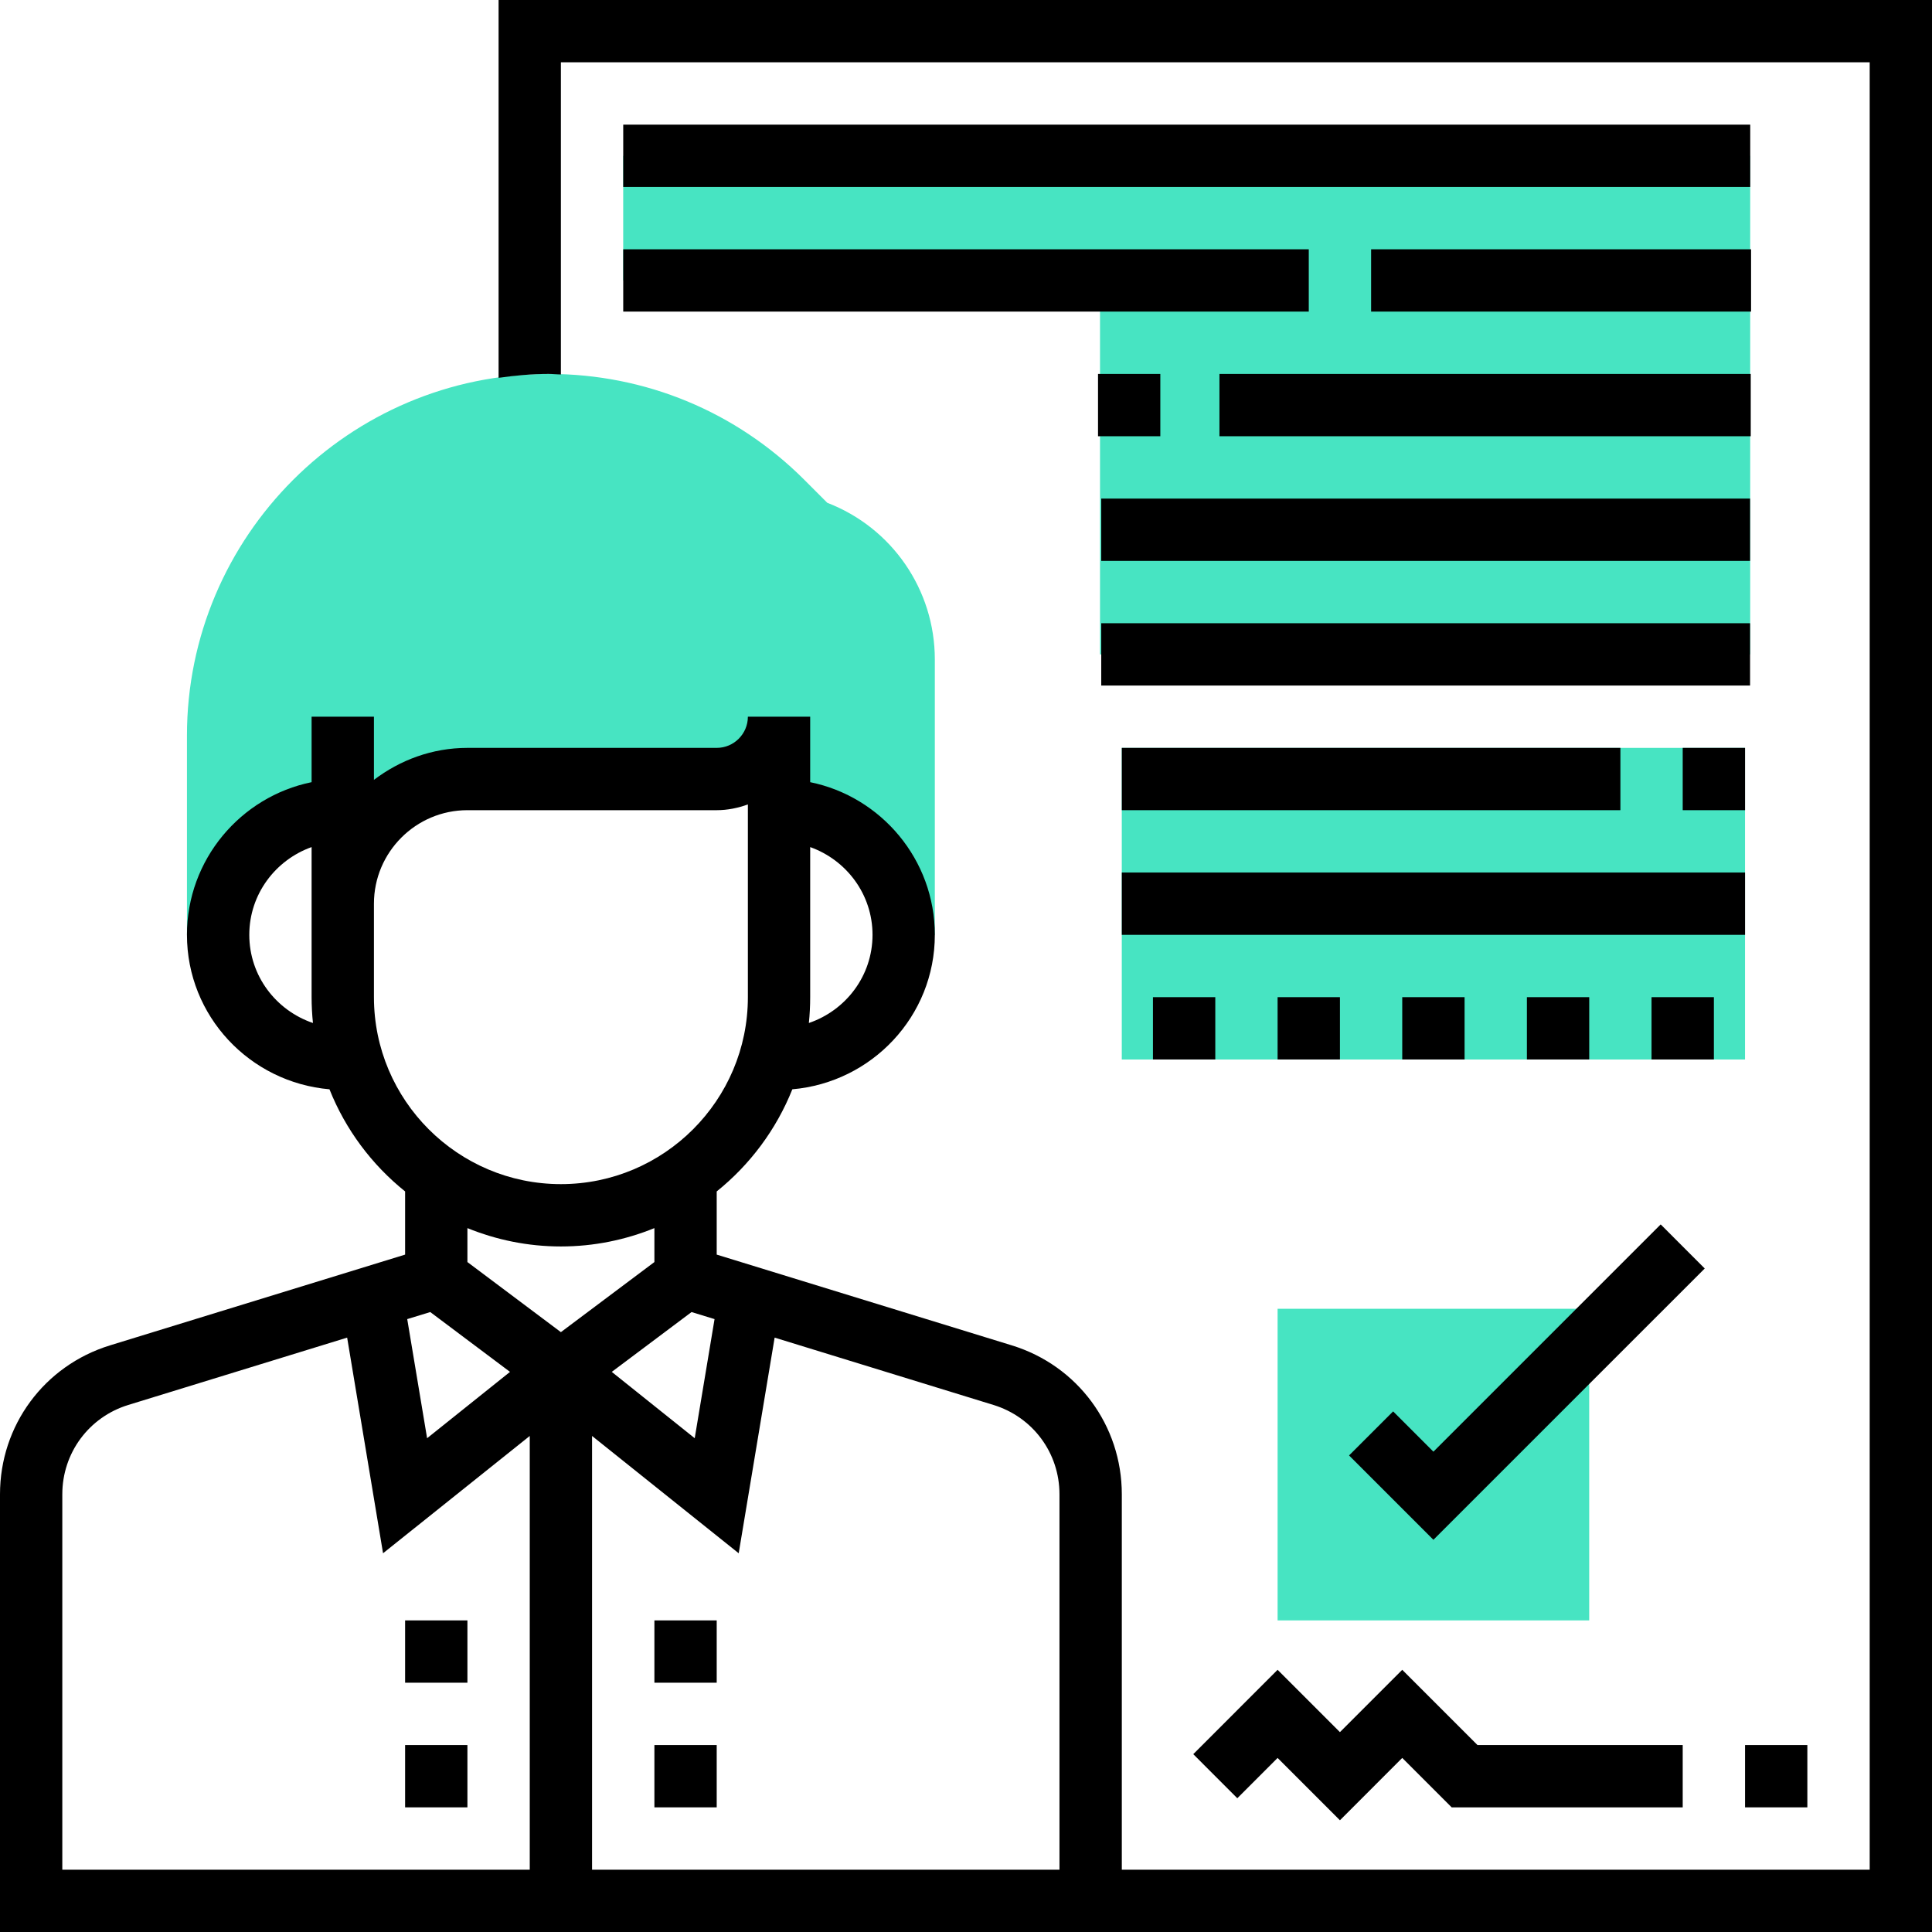 <?xml version="1.0" encoding="UTF-8"?>
<svg width="60px" height="60px" viewBox="0 0 60 60" version="1.1" xmlns="http://www.w3.org/2000/svg" xmlns:xlink="http://www.w3.org/1999/xlink">
    <!-- Generator: sketchtool 58 (101010) - https://sketch.com -->
    <title>6BEFF59F-9A11-475B-AC32-0A00FC4A9465@1.00x</title>
    <desc>Created with sketchtool.</desc>
    <g id="Page-1" stroke="none" stroke-width="1" fill="none" fill-rule="evenodd">
        <g id="Desktop-HD" transform="translate(-180, -2395)" fill-rule="nonzero">
            <g id="Group-3" transform="translate(165, 2378)">
                <g id="insured" transform="translate(15, 17)">
                    <g id="Group" transform="translate(5.806, 4.839)" fill="#47E4C2">
                        <path d="M19.886,10.776 L19.175,10.064 C17.053,7.942 14.233,6.774 11.232,6.774 C5.039,6.774 0,11.813 0,18.006 L0,24.194 L0.968,24.194 C0.968,22.056 2.701,20.323 4.839,20.323 L4.839,23.226 C4.839,21.088 6.572,19.355 8.71,19.355 L16.452,19.355 C17.521,19.355 18.387,18.489 18.387,17.419 L18.387,20.323 C20.525,20.323 22.258,22.056 22.258,24.194 L23.226,24.194 L23.226,15.641 C23.226,13.474 21.893,11.548 19.886,10.776 Z" id="Path"></path>
                        <polygon id="Path" points="13.548 0 13.548 3.871 28.356 3.871 28.356 15.484 48.548 15.484 48.548 0"></polygon>
                        <polygon id="Path" points="29.032 18.387 48.387 18.387 48.387 28.065 29.032 28.065"></polygon>
                        <polygon id="Path" points="43.548 45.484 33.871 45.484 33.871 35.806 43.548 35.806"></polygon>
                    </g>
                    <path d="M15.484,0 L15.484,11.734 C15.994,11.662 16.51,11.613 17.038,11.613 C17.166,11.613 17.292,11.628 17.419,11.631 L17.419,1.935 L58.065,1.935 L58.065,58.065 L34.839,58.065 L34.839,46.407 C34.839,44.269 33.466,42.411 31.424,41.782 L22.258,38.963 L22.258,37.001 C23.292,36.17 24.107,35.08 24.607,33.829 C27.078,33.615 29.032,31.559 29.032,29.032 C29.032,26.696 27.367,24.741 25.161,24.291 L25.161,22.258 L23.226,22.258 C23.226,22.791 22.792,23.226 22.258,23.226 L14.516,23.226 C13.423,23.226 12.424,23.604 11.613,24.219 L11.613,22.258 L9.677,22.258 L9.677,24.291 C7.472,24.741 5.806,26.696 5.806,29.032 C5.806,31.559 7.76,33.615 10.232,33.829 C10.731,35.081 11.546,36.17 12.581,37.001 L12.581,38.963 L3.415,41.782 C1.372,42.411 3.43811001e-15,44.269 3.43811001e-15,46.407 L3.43811001e-15,60 L60,60 L60,0 L15.484,0 Z M32.903,46.407 L32.903,58.065 L18.387,58.065 L18.387,44.595 L22.941,48.238 L24.057,41.541 L30.853,43.632 C32.08,44.01 32.903,45.125 32.903,46.407 Z M21.477,40.747 L22.191,40.966 L21.575,44.665 L18.999,42.605 L21.477,40.747 Z M27.097,29.032 C27.097,30.308 26.265,31.381 25.12,31.77 C25.147,31.507 25.161,31.239 25.161,30.968 L25.161,26.307 C26.285,26.708 27.097,27.772 27.097,29.032 L27.097,29.032 Z M7.742,29.032 C7.742,27.772 8.554,26.708 9.677,26.307 L9.677,30.968 C9.677,31.239 9.692,31.507 9.719,31.77 C8.574,31.381 7.742,30.308 7.742,29.032 L7.742,29.032 Z M11.613,30.968 L11.613,28.065 C11.613,26.464 12.916,25.161 14.516,25.161 L22.258,25.161 C22.599,25.161 22.922,25.092 23.226,24.983 L23.226,30.968 C23.226,34.17 20.622,36.774 17.419,36.774 C14.217,36.774 11.613,34.17 11.613,30.968 L11.613,30.968 Z M17.419,38.71 C18.446,38.71 19.426,38.505 20.323,38.14 L20.323,39.194 L17.419,41.371 L14.516,39.194 L14.516,38.14 C15.413,38.505 16.393,38.71 17.419,38.71 Z M13.362,40.747 L15.839,42.605 L13.264,44.665 L12.647,40.966 L13.362,40.747 Z M1.935,46.407 C1.935,45.125 2.759,44.009 3.984,43.632 L10.781,41.541 L11.896,48.238 L16.452,44.595 L16.452,58.065 L1.935,58.065 L1.935,46.407 Z" id="Shape" fill="#000000"></path>
                    <polygon id="Path" fill="#000000" points="20.323 50.323 22.258 50.323 22.258 52.258 20.323 52.258"></polygon>
                    <polygon id="Path" fill="#000000" points="12.581 50.323 14.516 50.323 14.516 52.258 12.581 52.258"></polygon>
                    <polygon id="Path" fill="#000000" points="20.323 54.194 22.258 54.194 22.258 56.129 20.323 56.129"></polygon>
                    <polygon id="Path" fill="#000000" points="12.581 54.194 14.516 54.194 14.516 56.129 12.581 56.129"></polygon>
                    <polygon id="Path" fill="#000000" points="19.355 3.871 54.355 3.871 54.355 5.806 19.355 5.806"></polygon>
                    <polygon id="Path" fill="#000000" points="42.581 7.742 54.381 7.742 54.381 9.677 42.581 9.677"></polygon>
                    <polygon id="Path" fill="#000000" points="19.355 7.742 40.645 7.742 40.645 9.677 19.355 9.677"></polygon>
                    <polygon id="Path" fill="#000000" points="52.258 23.226 54.194 23.226 54.194 25.161 52.258 25.161"></polygon>
                    <polygon id="Path" fill="#000000" points="34.839 23.226 50.323 23.226 50.323 25.161 34.839 25.161"></polygon>
                    <polygon id="Path" fill="#000000" points="34.839 27.097 54.194 27.097 54.194 29.032 34.839 29.032"></polygon>
                    <polygon id="Path" fill="#000000" points="43.548 30.968 45.484 30.968 45.484 32.903 43.548 32.903"></polygon>
                    <polygon id="Path" fill="#000000" points="47.419 30.968 49.355 30.968 49.355 32.903 47.419 32.903"></polygon>
                    <polygon id="Path" fill="#000000" points="51.29 30.968 53.226 30.968 53.226 32.903 51.29 32.903"></polygon>
                    <polygon id="Path" fill="#000000" points="35.806 30.968 37.742 30.968 37.742 32.903 35.806 32.903"></polygon>
                    <polygon id="Path" fill="#000000" points="39.677 30.968 41.613 30.968 41.613 32.903 39.677 32.903"></polygon>
                    <polygon id="Path" fill="#000000" points="34.1 11.613 36.035 11.613 36.035 13.548 34.1 13.548"></polygon>
                    <polygon id="Path" fill="#000000" points="37.871 11.613 54.371 11.613 54.371 13.548 37.871 13.548"></polygon>
                    <polygon id="Path" fill="#000000" points="34.2 15.484 54.35 15.484 54.35 17.419 34.2 17.419"></polygon>
                    <polygon id="Path" fill="#000000" points="34.2 19.355 54.35 19.355 54.35 21.29 34.2 21.29"></polygon>
                    <polygon id="Path" fill="#000000" points="51.574 38.025 44.516 45.083 43.265 43.832 41.896 45.2 44.516 47.82 52.942 39.394"></polygon>
                    <polygon id="Path" fill="#000000" points="39.677 54.594 41.613 56.53 43.548 54.594 45.083 56.129 52.258 56.129 52.258 54.194 45.885 54.194 43.548 51.857 41.613 53.793 39.677 51.857 37.058 54.477 38.426 55.846"></polygon>
                    <polygon id="Path" fill="#000000" points="54.194 54.194 56.129 54.194 56.129 56.129 54.194 56.129"></polygon>
                </g>
            </g>
        </g>
    </g>
</svg>